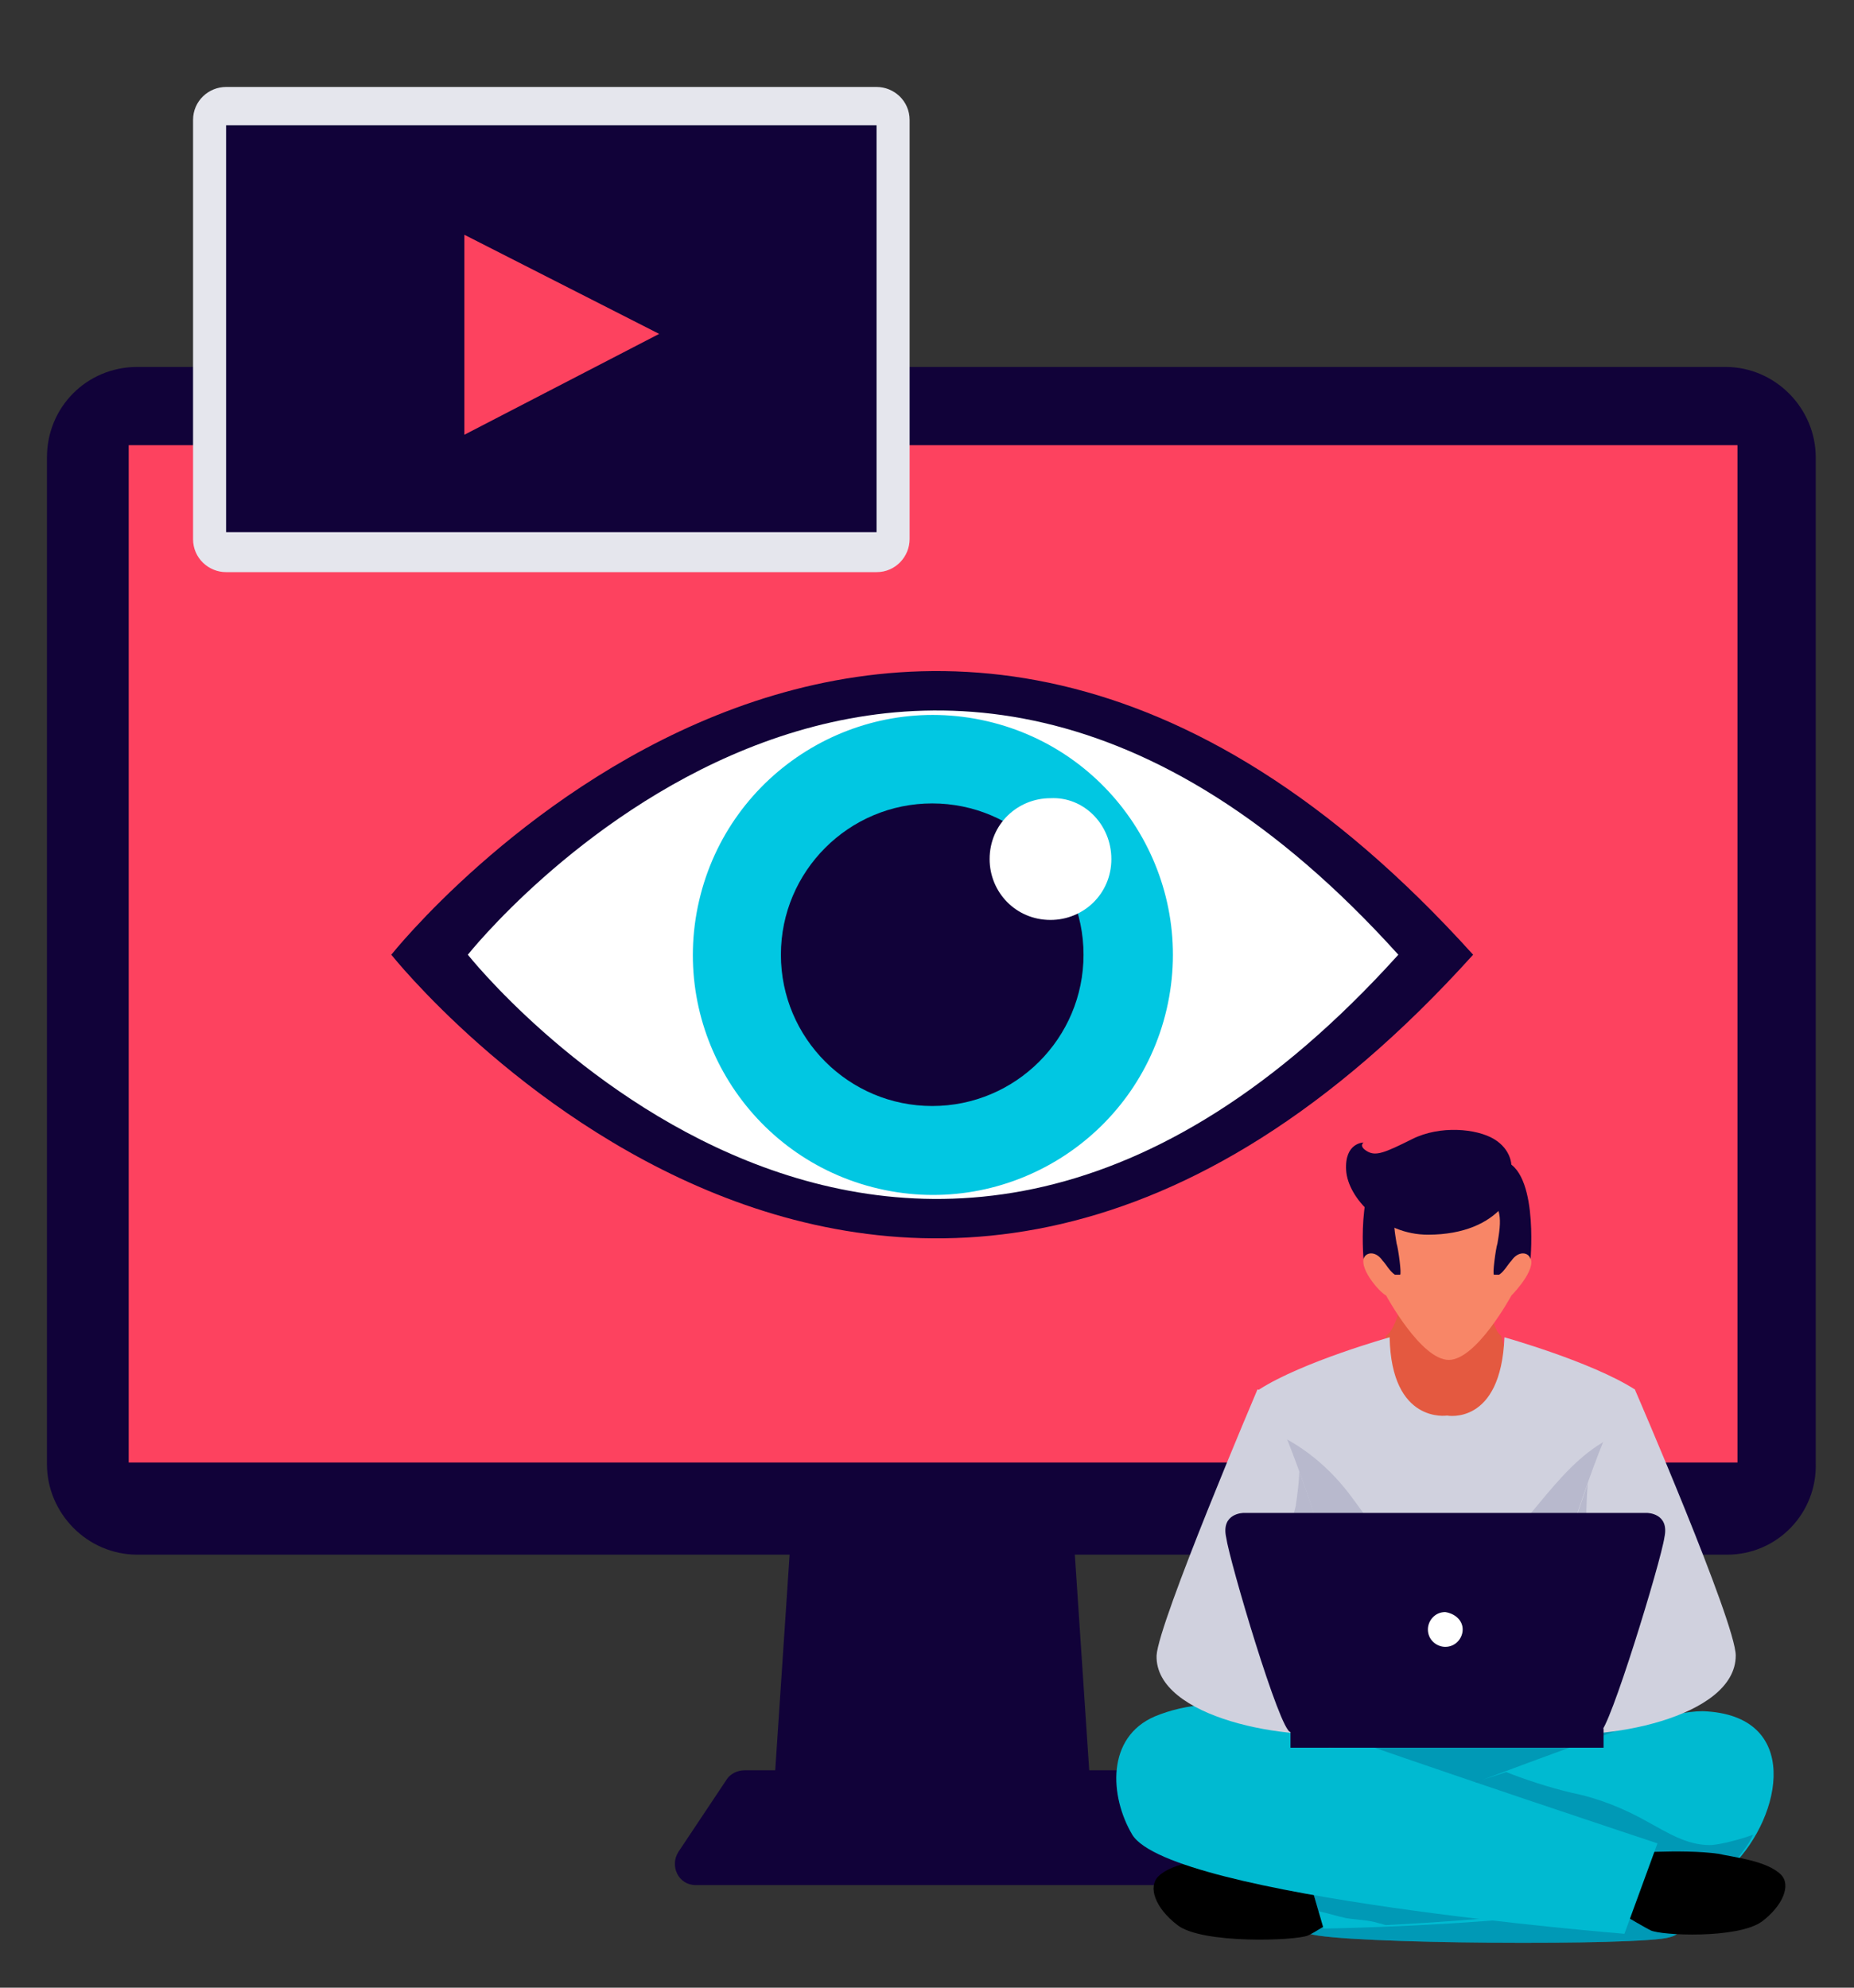 <?xml version="1.0" encoding="utf-8"?>
<!-- Generator: Adobe Illustrator 24.0.0, SVG Export Plug-In . SVG Version: 6.00 Build 0)  -->
<svg version="1.1" id="Layer_1" xmlns="http://www.w3.org/2000/svg" xmlns:xlink="http://www.w3.org/1999/xlink" x="0px" y="0px"
	 viewBox="0 0 106.6 114.3" style="enable-background:new 0 0 106.6 114.3;" xml:space="preserve">
<rect x="0" y="0" width="106.6" height="114.3" fill="#333333" stroke="none"/>
<style type="text/css">
	.st0{fill:#110239;}
	.st1{fill:#FD425F;}
	.st2{fill:#616161;}
	.st3{fill:#00BAD1;}
	.st4{opacity:0.32;fill:#00547A;}
	.st5{fill:#E45940;}
	.st6{fill:#F88667;}
	.st7{fill:#D0D1DE;}
	.st8{fill:#B8B9CD;}
	.st9{fill:#FFFFFF;}
	.st10{fill:#01C7E2;}
	.st11{fill:#E5E6ED;}
</style>
<title>5</title>
<g>
	<g>
		<polygon class="st0" points="62.9,105.9 44.3,105.9 45.8,83.4 61.4,83.4 		"/>
		<path class="st0" d="M65.4,102.3c-0.2-0.3-0.6-0.5-1-0.5H54h-0.9H42.8c-0.4,0-0.8,0.2-1,0.5l-2.8,4.2c-0.5,0.8,0,1.9,1,1.9h13.1
			H54h13.1c1,0,1.6-1.1,1-1.9L65.4,102.3z"/>
		<path class="st0" d="M99.3,89.4H7.9c-2.9,0-5.2-2.4-5.2-5.2V26.3c0-2.9,2.3-5.2,5.2-5.2h91.3c2.9,0,5.2,2.4,5.2,5.2v57.8
			C104.5,87,102.2,89.4,99.3,89.4z"/>
		<rect x="7.4" y="25.6" class="st1" width="92.5" height="58.5"/>
	</g>
	<g>
		<path class="st2" d="M87.8,101.5c-10.7-2-23.3-4.4-23.3-0.2c0,3.9,4.7,7,8.8,8.9c2.2-0.9,4.7-1,7.1-1.4c4.2-0.7,8.3,0,12.5,0
			c4.4-1.8,6.7-5,6.7-5S96,103,87.8,101.5z"/>
		<path class="st3" d="M78.7,108.9c0.3,0.2-3.8,2.1-3.4,2.3c1.8,0.6,19.1,0.7,20.7,0.2c2.7-0.7-5.1-4.1-2.4-4.7
			c4.5-3.2,7-7.3,4.6-7.9c-2.7-0.6-7,0.9-9.8,1.2c-2.1,0.2-3.3,0.4-5.3-0.3L76.2,99c-6.9,1.4-8.4,3.9-8.4,3.8c0,1,5.1,3,9.6,5.4
			C77.8,108.4,78.3,108.6,78.7,108.9z"/>
		<path class="st4" d="M78.7,108.9c0.3,0.2-3.8,2.1-3.4,2.3c1.8,0.6,19.1,0.7,20.7,0.2c2.7-0.7-5.1-4.1-2.4-4.7
			c4.5-3.2,7-7.3,4.6-7.9c-2.7-0.6-7,0.9-9.8,1.2c-2.1,0.2-3.3,0.4-5.3-0.3L76.2,99c-6.9,1.4-8.4,3.9-8.4,3.8c0,1,5.1,3,9.6,5.4
			C77.8,108.4,78.3,108.6,78.7,108.9z"/>
		<path d="M76.1,106.3l2.2,3c0,0-2.4,1.7-3.1,2c-0.7,0.3-6.1,0.5-7.5-0.6c-1.3-1-1.7-2.2-1.1-2.8c0.8-0.8,2.8-1,3.8-1.1
			C72.8,106.4,76.1,106.3,76.1,106.3z"/>
		<path class="st3" d="M74.8,106.4l1.3,4.5c0,0,21.3-0.3,23.5-3.6c2.9-2.9,4-8.7-1.7-8.9c-0.9,0-2.3,0.3-3.7,0.7
			C86.3,101.8,74.8,106.4,74.8,106.4z"/>
		<path class="st4" d="M98.3,106.1c-1.3,0-2.4-0.7-3.5-1.3c-1.4-0.8-2.9-1.4-4.4-1.7c-1.3-0.3-2.8-0.8-3.8-1.2
			c-6.2,2-11.8,4.5-11.8,4.5l1,3.5c0.5,0.1,1.1,0.3,1.6,0.4c0.6,0.1,1.3,0.1,1.9,0.3c0.1,0,0.3,0.1,0.4,0.1
			c6.1-0.3,18.4-1.3,20.1-3.7c0.3-0.4,0.8-1,1-1.5C100.3,105.7,98.9,106.1,98.3,106.1z"/>
		<path d="M93.1,106.6l-1.8,2.3c0,0,3,1.8,3.6,2.1c0.6,0.3,5,0.5,6.4-0.5c1.2-0.9,1.7-2.1,1.1-2.7c-0.8-0.8-2.7-1-3.6-1.2
			C96.7,106.3,93.1,106.6,93.1,106.6z"/>
		<path class="st3" d="M95.3,106l-1.9,5.2c0,0-26.1-2.1-28.3-5.7c-1.3-2.2-1.5-5.6,1.3-6.8c1.7-0.7,4.1-1.1,7.5,0
			C82.3,101.7,95.3,106,95.3,106z"/>
		<path class="st5" d="M85,71.2h-1.9h-1.9c0,0-0.5,5-1.5,5.6c0,0-1.2,6,3.3,6c5.5,0,3.3-6,3.3-6C85.5,76.3,85,71.2,85,71.2z"/>
		<g>
			<path class="st6" d="M87.9,72.2c-0.5-0.6-1.1,0.3-1.1,0.3s0.8-3.3,0-4.8C86,66.3,83.2,67,83.2,67s-2.7-0.8-3.6,0.7
				c-0.8,1.5,0,4.8,0,4.8s-0.6-0.9-1.1-0.3c-0.5,0.6,0.8,2.1,1.2,2.3c0,0,2,3.7,3.6,3.7c1.6,0,3.6-3.7,3.6-3.7
				C87.1,74.3,88.5,72.8,87.9,72.2z"/>
			<path class="st0" d="M82.5,68.3c0,0-2.1,0.4-2.3,1.5c-0.1,0.5,0,1.1,0.1,1.7c0.1,0.3,0.3,1.8,0.2,1.8c-0.1,0-0.2,0-0.3,0
				c-0.3-0.2-0.5-0.6-0.7-0.8c-0.4-0.6-1-0.5-1.1-0.1c0,0-0.5-5.5,1.8-5.7C82.5,66.5,82.5,68.3,82.5,68.3z"/>
			<path class="st0" d="M83.9,68.3c0,0,2.1,0.4,2.3,1.5c0.1,0.5,0,1.1-0.1,1.7c-0.1,0.3-0.3,1.8-0.2,1.8c0.1,0,0.2,0,0.3,0
				c0.3-0.2,0.5-0.6,0.7-0.8c0.4-0.6,1-0.5,1.1-0.1c0,0,0.5-5.5-1.8-5.7C83.9,66.5,83.9,68.3,83.9,68.3z"/>
			<path class="st0" d="M86.9,67c0,0,0-0.9-1-1.5c-1-0.6-3.1-0.8-4.7,0c-1.6,0.8-2.1,1-2.6,0.7c-0.5-0.3-0.2-0.5-0.2-0.5
				s-1.1,0-1,1.6c0.1,1.6,2.1,3.7,4.7,3.7C86.3,71,87.6,68.2,86.9,67z"/>
		</g>
		<path class="st7" d="M86.5,76.9c-0.2,5.1-3.3,4.5-3.3,4.5s-3.2,0.5-3.3-4.5c0,0-5,1.4-7.5,3c0,0,1,4.4,1.1,9.3l2.9,11.2l6.8-1.2
			l6.8,1.2l2.9-11.2c0.1-4.9,1.1-9.3,1.1-9.3C91.5,78.3,86.5,76.9,86.5,76.9z"/>
		<path class="st8" d="M92.4,82.8c-3.1,1.7-4.7,5.5-7.7,7.4c-3.1,1.9-5.4-2-6.9-4c-1.3-1.8-3-3.2-5-4c0.3,1.8,0.6,4.3,0.7,7.1
			l2.9,11.2l6.8-0.8l6.8,0.8l2.9-11.2c0-2.7,0.4-5.2,0.7-6.9C93.1,82.5,92.7,82.6,92.4,82.8z"/>
		<path class="st7" d="M72.3,79.9c0,0-5.7,13.4-5.8,15.3c-0.1,3.6,7.7,5,11.3,4.4l1.5-0.3C79.2,99.3,73.9,79.8,72.3,79.9z"/>
		<path class="st7" d="M94,79.9c0,0,5.8,13.4,5.8,15.3c0,3.6-7.7,5-11.3,4.4L87,99.3C87,99.3,92.3,79.8,94,79.9z"/>
		<path class="st8" d="M74.7,84.6c0,0.6-0.1,1.3-0.2,2c-0.6,2.4-1.4,5-0.5,7.4c0.7,1.9,1.8,3.8,2.8,5.6c0.4,0,0.7,0,1-0.1l1.5-0.3
			C79.2,99.3,76.8,90.3,74.7,84.6z"/>
		<path class="st8" d="M90.6,99.5c0.5-1.1,0.7-2.3,0.7-3.6c-0.1-2.5-0.1-5-0.1-7.5c0-1.1,0-2.1,0.1-3.1c-2,5.7-4.3,14-4.3,14
			l1.5,0.3C89.1,99.6,89.8,99.6,90.6,99.5z"/>
		<g>
			<rect x="74.2" y="99.4" class="st0" width="18" height="1.1"/>
			<path class="st0" d="M94.7,87H71.5c0,0-1.3,0-1,1.4c0.2,1.4,3.1,11.2,3.7,11.2c1.1,0,8.9,0,8.9,0s7.8,0,8.9,0
				c0.5,0,3.5-9.8,3.7-11.2C96,87,94.7,87,94.7,87z"/>
			<path class="st9" d="M84.1,93.7c0,0.5-0.4,1-1,1c-0.5,0-1-0.4-1-1c0-0.5,0.4-1,1-1C83.7,92.8,84.1,93.2,84.1,93.7z"/>
		</g>
	</g>
	<g>
		<g>
			<path class="st0" d="M22.5,54.9c0,0,29.1,36.7,62.2,0C51.6,18.2,22.5,54.9,22.5,54.9z"/>
			<path class="st9" d="M26.9,54.9c0,0,25,31.6,53.5,0C51.9,23.3,26.9,54.9,26.9,54.9z"/>
		</g>
		
			<ellipse transform="matrix(0.226 -0.974 0.974 0.226 -11.948 94.712)" class="st10" cx="53.6" cy="54.9" rx="13.8" ry="13.8"/>
		<path class="st0" d="M62.3,54.9c0,4.8-3.9,8.7-8.7,8.7c-4.8,0-8.7-3.9-8.7-8.7c0-4.8,3.9-8.7,8.7-8.7
			C58.4,46.2,62.3,50.1,62.3,54.9z"/>
		<path class="st9" d="M63.9,49.4c0,2-1.6,3.5-3.5,3.5c-2,0-3.5-1.6-3.5-3.5c0-2,1.6-3.5,3.5-3.5C62.3,45.8,63.9,47.4,63.9,49.4z"/>
	</g>
	<g>
		<g>
			<path class="st11" d="M50.4,32.9H13c-1,0-1.9-0.8-1.9-1.9V6.9C11.1,5.8,12,5,13,5h37.4c1,0,1.9,0.8,1.9,1.9V31
				C52.3,32,51.5,32.9,50.4,32.9z"/>
			<rect x="13" y="7.2" class="st0" width="37.4" height="23.4"/>
		</g>
		<polygon class="st1" points="26.7,13.5 26.7,25 37.9,19.2 		"/>
	</g>
</g>
</svg>

